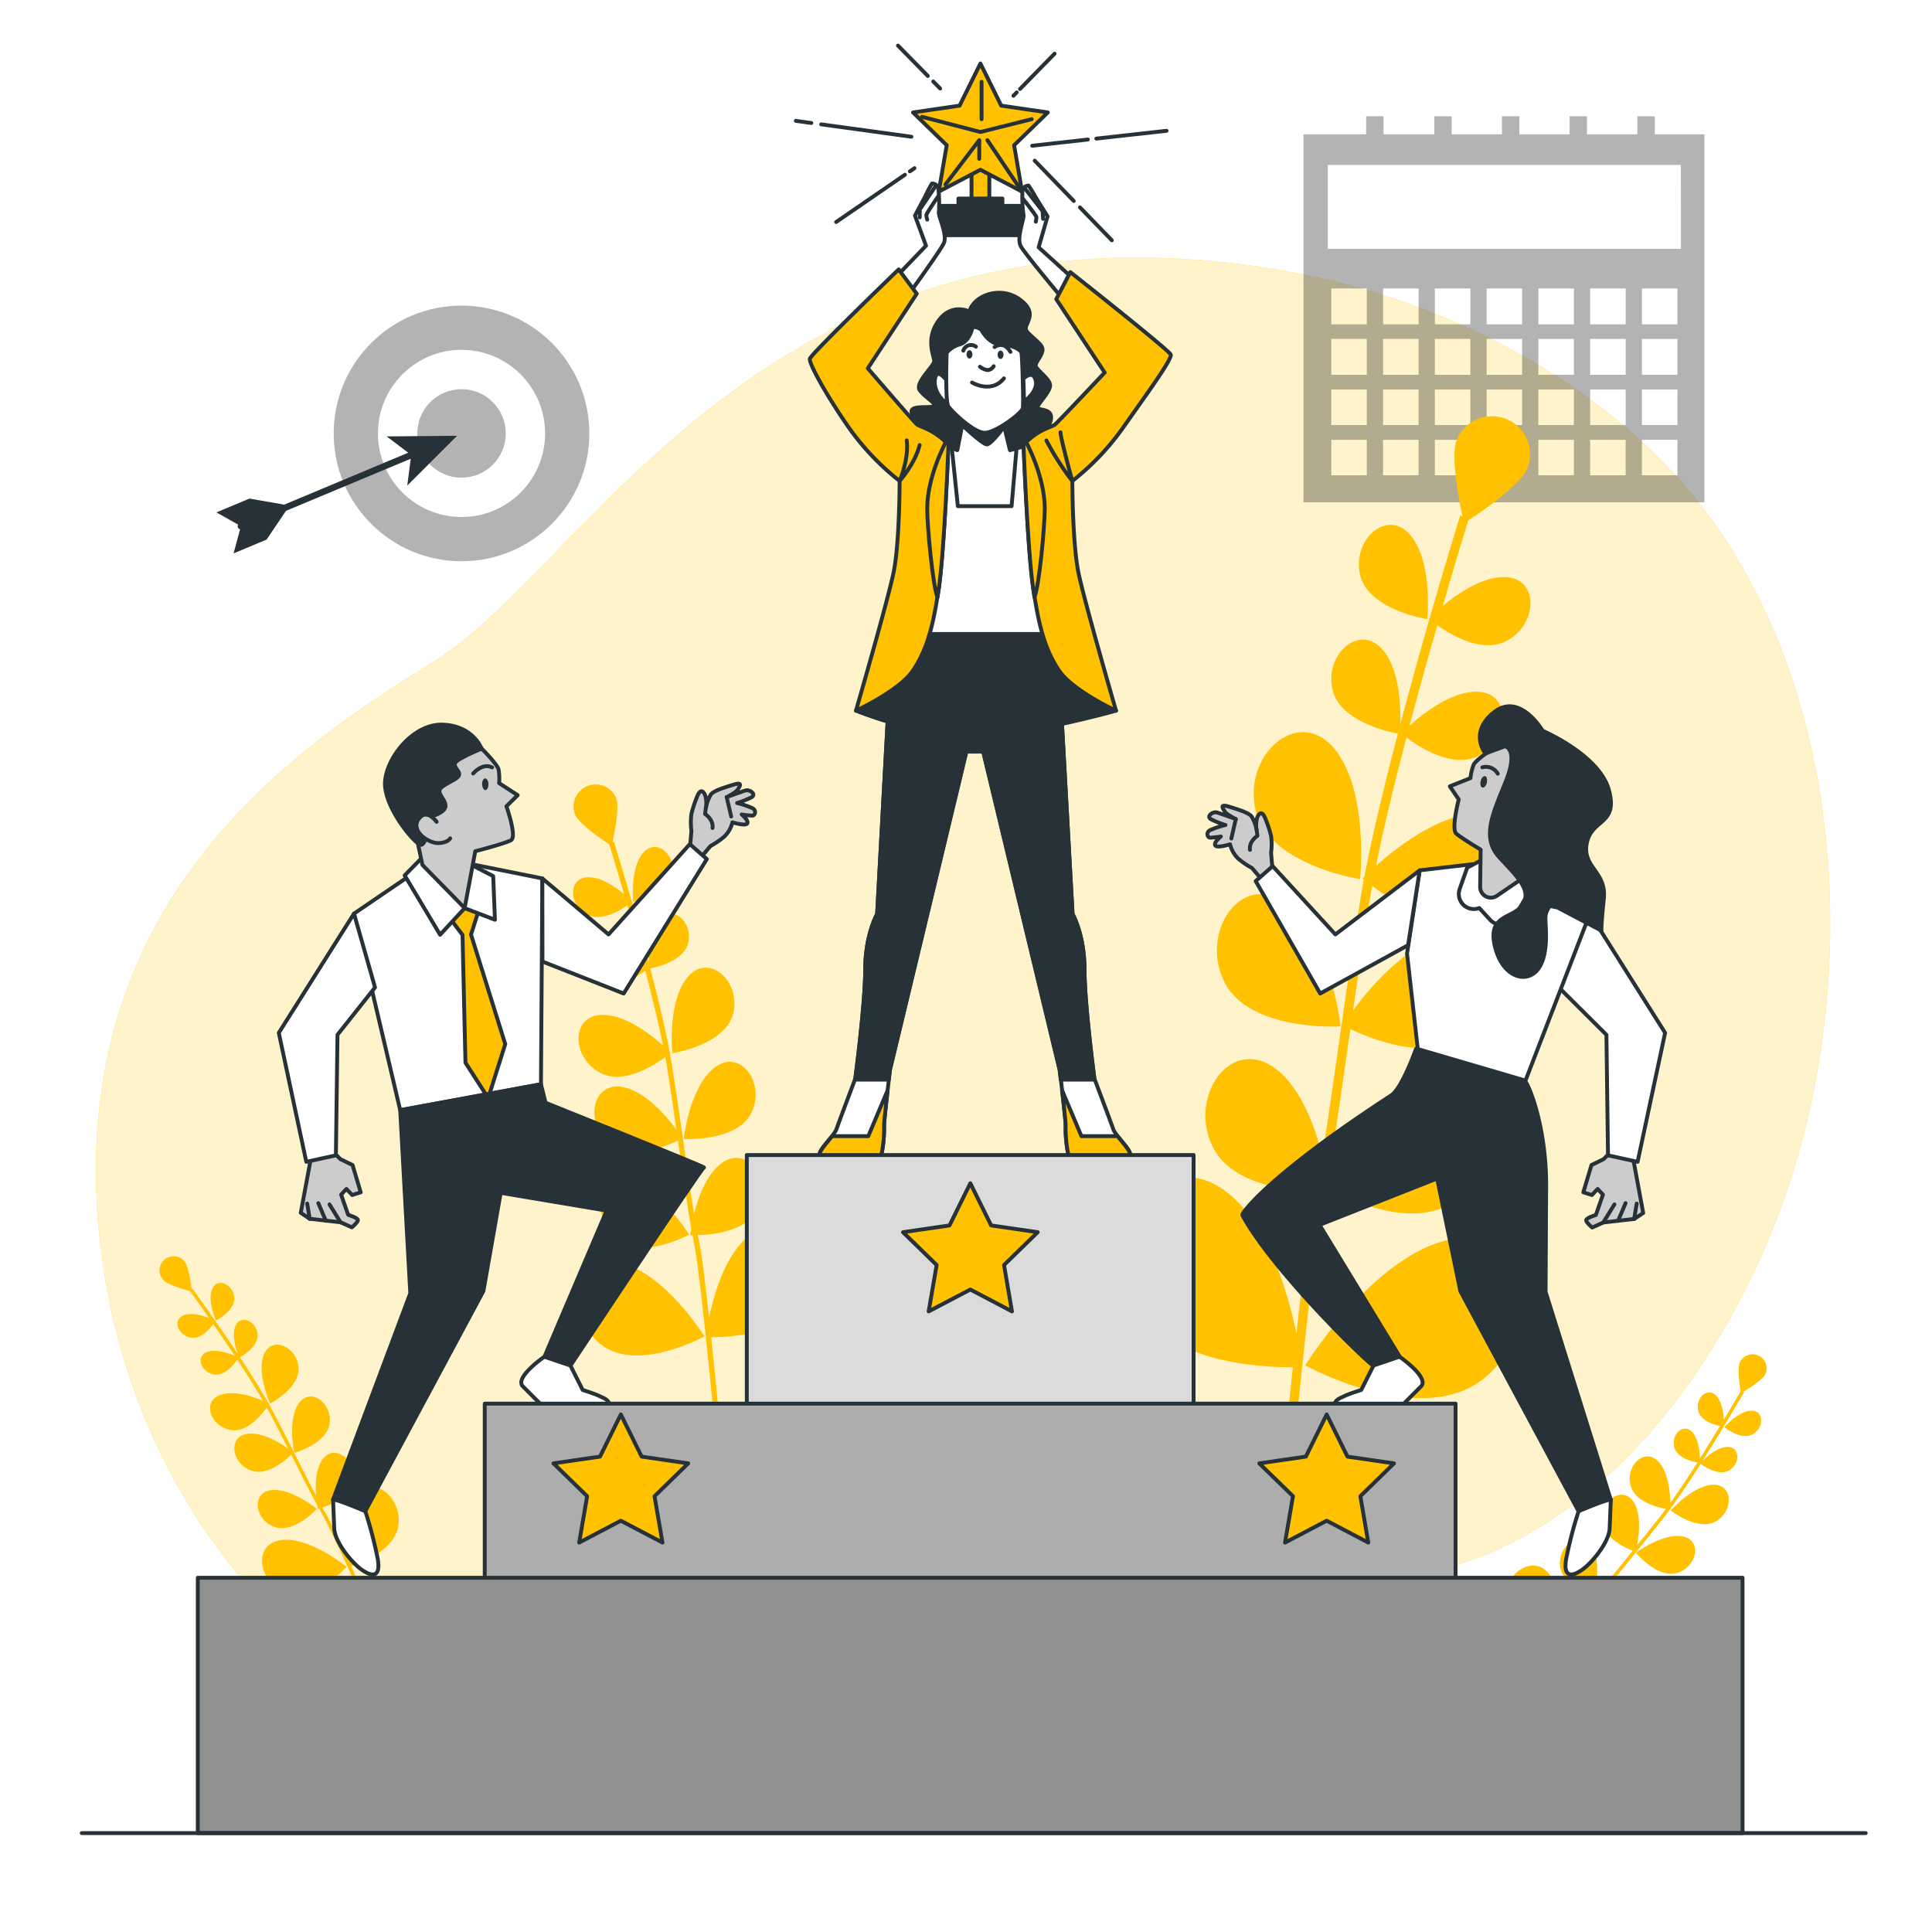 <svg class="animated" id="freepik_stories-achievement" xmlns="http://www.w3.org/2000/svg" viewBox="0 0 500 500" version="1.1" xmlns:xlink="http://www.w3.org/1999/xlink" xmlns:svgjs="http://svgjs.com/svgjs"><style>svg#freepik_stories-achievement:not(.animated) .animable {opacity: 0;}svg#freepik_stories-achievement.animated #freepik--Plants--inject-72 {animation: 6s Infinite  linear shake;animation-delay: 0s;}svg#freepik_stories-achievement.animated #freepik--character-2--inject-72 {animation: 6s Infinite  linear wind;animation-delay: 0s;}            @keyframes shake {                10%, 90% {                    transform: translate3d(-1px, 0, 0);                  }                  20%, 80% {                    transform: translate3d(2px, 0, 0);                  }                  30%, 50%, 70% {                    transform: translate3d(-4px, 0, 0);                  }                  40%, 60% {                    transform: translate3d(4px, 0, 0);                  }            }                    @keyframes wind {                0% {                    transform: rotate( 0deg );                }                25% {                    transform: rotate( 1deg );                }                75% {                    transform: rotate( -1deg );                }            }        </style><g id="freepik--background-simple--inject-72" class="animable" style="transform-origin: 249.235px 267.903px;"><path d="M460.49,313.69c-14.22,38.09-43.27,79.31-84.16,91.52-61.78,18.44-69.16,68.24-179.81,63.62a223.56,223.56,0,0,1-47.85-7,184.85,184.85,0,0,1-22.5-7.49C61.53,428.15,27.81,370.52,25,310.23c-3.69-79.3,51.64-117.1,87.6-139.23S191.91,63.11,300.72,66.79A216.38,216.38,0,0,1,349.91,74c36.61,9.91,73.83,31.82,95.46,63.87,1.62,2.4,3.17,4.87,4.65,7.38C479,194.33,479.88,261.77,460.49,313.69Z" style="fill: rgb(255, 193, 0); transform-origin: 249.235px 267.903px;" id="el7loi0nj6qgd" class="animable"></path><g id="elltlz97eytp"><path d="M460.49,313.69c-14.22,38.09-43.27,79.31-84.16,91.52-61.78,18.44-69.16,68.24-179.81,63.62a223.56,223.56,0,0,1-47.85-7,184.85,184.85,0,0,1-22.5-7.49C61.53,428.15,27.81,370.52,25,310.23c-3.69-79.3,51.64-117.1,87.6-139.23S191.91,63.11,300.72,66.79A216.38,216.38,0,0,1,349.91,74c36.61,9.91,73.83,31.82,95.46,63.87,1.62,2.4,3.17,4.87,4.65,7.38C479,194.33,479.88,261.77,460.49,313.69Z" style="fill: rgb(255, 255, 255); opacity: 0.8; transform-origin: 249.235px 267.903px;" class="animable"></path></g></g><g id="freepik--Target--inject-72" class="animable" style="transform-origin: 111.116px 112.17px;"><g id="elcew9tzjylzo"><g style="opacity: 0.3; transform-origin: 119.44px 112.17px;" class="animable"><g id="eldtuv23bvn4v"><circle cx="119.44" cy="112.17" r="33.08" class="animable" style="transform-origin: 119.44px 112.17px; transform: rotate(-45deg);"></circle></g><g id="ellclof8parfr"><circle cx="119.44" cy="112.17" r="21.63" style="fill: rgb(255, 255, 255); transform-origin: 119.44px 112.17px; transform: rotate(-47.74deg);" class="animable"></circle></g><circle cx="119.44" cy="112.17" r="11.45" id="elpkfroi4ui9g" class="animable" style="transform-origin: 119.44px 112.17px;"></circle></g></g><path d="M106.3,118.72l-.9,6.94,12.9-12.88-18.23.16,5.58,4.22L73.55,130.6l-9-1.57-8.54,3.58,5.62,3.16a.82.82,0,0,0,.51,1.21l-1.69,6.24L69,139.64l5-7.43Z" style="fill: rgb(38, 50, 56); transform-origin: 87.155px 128px;" id="el2zrh5w9v7pn" class="animable"></path></g><g id="freepik--Calendar--inject-72" class="animable" style="transform-origin: 389.22px 80.045px;"><g id="elp3ss4g2sf0m"><path d="M428.26,34.76V30.09h-4.5v4.67H410.71V30.09h-4.5v4.67h-13V30.09h-4.51v4.67h-13V30.09h-4.5v4.67H358.05V30.09h-4.5v4.67H337.34V130H441.1V34.76ZM353.73,123h-9.19v-9.18h9.19Zm0-13h-9.19v-9.19h9.19Zm0-13h-9.19V87.7h9.19Zm0-13.06h-9.19V74.65h9.19ZM367.13,123h-9.19v-9.18h9.19Zm0-13h-9.19v-9.19h9.19Zm0-13h-9.19V87.7h9.19Zm0-13.06h-9.19V74.65h9.19ZM380.53,123h-9.19v-9.18h9.19Zm0-13h-9.19v-9.19h9.19Zm0-13h-9.19V87.7h9.19Zm0-13.06h-9.19V74.65h9.19ZM393.92,123h-9.18v-9.18h9.18Zm0-13h-9.18v-9.19h9.18Zm0-13h-9.18V87.7h9.18Zm0-13.06h-9.18V74.65h9.18ZM407.32,123h-9.19v-9.18h9.19Zm0-13h-9.19v-9.19h9.19Zm0-13h-9.19V87.7h9.19Zm0-13.06h-9.19V74.65h9.19ZM420.72,123h-9.19v-9.18h9.19Zm0-13h-9.19v-9.19h9.19Zm0-13h-9.19V87.7h9.19Zm0-13.06h-9.19V74.65h9.19ZM434.12,123h-9.19v-9.18h9.19Zm0-13h-9.19v-9.19h9.19Zm0-13h-9.19V87.7h9.19Zm0-13.06h-9.19V74.65h9.19Zm.9-19.54H343.64V42.69H435Z" style="opacity: 0.3; transform-origin: 389.22px 80.045px;" class="animable"></path></g></g><g id="freepik--Plants--inject-72" class="animable" style="transform-origin: 249.239px 273.395px;"><path d="M369.39,160.23s1.51-15.1-4.53-21.9-15.1,1.51-12.84,10.57S369.39,160.23,369.39,160.23Z" style="fill: rgb(255, 193, 0); transform-origin: 360.612px 148.034px;" id="elnywy5pcs29j" class="animable"></path><path d="M352,227.5S354.39,204,345,193.38s-23.53,2.36-20,16.48S352,227.5,352,227.5Z" style="fill: rgb(255, 193, 0); transform-origin: 338.359px 208.493px;" id="elc8j6790vmtq" class="animable"></path><path d="M346.94,265.64s-2.58-23.51-14-31.91-22.53,7.19-16.14,20.27S346.94,265.64,346.94,265.64Z" style="fill: rgb(255, 193, 0); transform-origin: 330.934px 248.521px;" id="elwv970iimapb" class="animable"></path><path d="M370.9,285.32C357,288,344.54,308.11,344.54,308.11s20.82,11.51,32.21,2.46S384.81,282.65,370.9,285.32Z" style="fill: rgb(255, 193, 0); transform-origin: 364.081px 299.552px;" id="elo8yjuetexon" class="animable"></path><path d="M375.5,320.75c-19.9,3.83-37.71,32.6-37.71,32.6s29.79,16.47,46.09,3.51S395.4,316.92,375.5,320.75Z" style="fill: rgb(255, 193, 0); transform-origin: 365.75px 341.107px;" id="eljyt4gk106er" class="animable"></path><path d="M343,308.43c.63,0,1,0,1,0s-.13-1.12-.44-3c1.59-8.91,3.2-20.12,5.11-33.52l.8-5.58c5.42,2.57,21,8.87,30.27,1.48,11.39-9.06,8.06-27.92-5.85-25.24-10.06,1.93-19.36,13-23.73,18.95,1.23-8.5,2.57-17.64,4.08-27.21.26-1.62.55-3.3.87-5.05,5.35,4,18.44,12.22,28.56,7.18,13-6.49,13.68-25.64-.48-25.91-10.2-.19-21.54,8.61-27.08,13.55,2-10.08,4.87-21.72,7.88-33.22,3.25,2.44,11.91,8.11,18.57,4.79,8.36-4.17,8.78-16.45-.31-16.62-6.61-.13-13.94,5.62-17.46,8.78,2.42-9.16,4.92-18.11,7.19-26,3.74,2.65,11.58,7.22,17.71,4.16,8.35-4.17,8.78-16.45-.31-16.62-5.78-.11-12.11,4.26-16,7.48,3.32-11.47,5.92-19.93,6.59-22.12,3.38-2.24,13.58-9.24,15.28-13.43A9.85,9.85,0,1,0,377,113.86c-1.63,4,.55,15.35,1.49,19.76l-.6-.19c-.09.27-3.48,11.23-7.85,26.42l-.27.27.15.13c-2.35,8.2-5,17.61-7.53,27.22.14-4.56-.13-14.34-4.67-19.44-6-6.8-15.1,1.51-12.83,10.57,2,8.1,14.3,10.76,16.88,11.24-3.39,12.93-6.57,26.07-8.66,37l-.47.48.33.28c-.42,2.2-.79,4.32-1.1,6.32-2.15,13.62-4,26.38-5.58,37.64-1.51,10.55-2.82,19.74-4.09,27.51-1.88-7.53-5.53-17.67-12.23-22.6-11.41-8.41-22.53,7.19-16.14,20.27,4.89,10,19.93,11.51,26.73,11.66-.26,1.34-.51,2.62-.77,3.84-1,4.85-2.66,18.21-4.27,32.87-2.24-10.8-7.5-28.87-18.57-37-16.32-12-32.23,10.29-23.09,29,7.67,15.71,32.85,16.78,40.73,16.72-2.16,20.47-4.08,40.78-4.23,42.34l2.36.22c.07-.71,6.75-71.29,9.39-83.62C342.41,311.39,342.7,310,343,308.43Z" style="fill: rgb(255, 193, 0); transform-origin: 343.63px 252.055px;" id="elmxxw0597jba" class="animable"></path><path d="M163.86,233.39s-.88-8.79,2.64-12.74,8.79.88,7.47,6.15S163.86,233.39,163.86,233.39Z" style="fill: rgb(255, 193, 0); transform-origin: 168.97px 226.296px;" id="elmnigkjf13s" class="animable"></path><path d="M174,272.56s-1.37-13.7,4.11-19.86,13.7,1.37,11.64,9.59S174,272.56,174,272.56Z" style="fill: rgb(255, 193, 0); transform-origin: 181.961px 261.501px;" id="elua17hzmmqt" class="animable"></path><path d="M176.93,294.76s1.5-13.68,8.14-18.58,13.12,4.19,9.4,11.8S176.93,294.76,176.93,294.76Z" style="fill: rgb(255, 193, 0); transform-origin: 186.244px 284.791px;" id="eloouef3hwx" class="animable"></path><path d="M163,306.22c8.1,1.56,15.35,13.27,15.35,13.27s-12.13,6.7-18.76,1.43S154.88,304.66,163,306.22Z" style="fill: rgb(255, 193, 0); transform-origin: 166.967px 314.506px;" id="elkxw8dhnvgaq" class="animable"></path><path d="M160.3,326.85c11.59,2.23,22,19,22,19s-17.35,9.59-26.84,2.05S148.71,324.62,160.3,326.85Z" style="fill: rgb(255, 193, 0); transform-origin: 166.011px 338.714px;" id="el5ytvmwskson" class="animable"></path><path d="M179.23,319.67c-.37,0-.58,0-.58,0s.08-.65.26-1.72c-.93-5.19-1.86-11.72-3-19.52-.15-1.05-.3-2.14-.46-3.25-3.16,1.5-12.22,5.17-17.63.86-6.63-5.27-4.69-16.25,3.41-14.69,5.86,1.13,11.27,7.56,13.82,11-.72-5-1.5-10.28-2.38-15.85q-.23-1.41-.51-2.94c-3.11,2.3-10.73,7.12-16.62,4.18-7.59-3.78-8-14.92.28-15.08,5.94-.11,12.53,5,15.76,7.89-1.18-5.87-2.83-12.65-4.58-19.35-1.9,1.43-6.94,4.73-10.82,2.8-4.86-2.43-5.11-9.58.18-9.68,3.85-.08,8.12,3.27,10.17,5.11-1.41-5.33-2.87-10.54-4.19-15.14-2.18,1.54-6.74,4.2-10.31,2.42-4.86-2.43-5.11-9.58.18-9.68,3.36-.06,7.05,2.49,9.3,4.36-1.94-6.68-3.45-11.6-3.84-12.88-2-1.3-7.91-5.38-8.9-7.82a5.74,5.74,0,0,1,10.63-4.31c1,2.34-.32,8.94-.87,11.5l.36-.11c0,.16,2,6.54,4.56,15.38l.16.16-.09.08c1.37,4.77,2.91,10.25,4.39,15.84-.09-2.65.08-8.35,2.72-11.32,3.51-4,8.79.88,7.47,6.16-1.18,4.71-8.33,6.26-9.83,6.54,2,7.53,3.82,15.18,5,21.56a3.37,3.37,0,0,1,.27.28l-.19.16c.24,1.28.46,2.51.64,3.67,1.26,7.94,2.32,15.36,3.25,21.92.88,6.14,1.64,11.49,2.38,16,1.09-4.39,3.22-10.29,7.12-13.16,6.64-4.9,13.12,4.18,9.4,11.8-2.85,5.82-11.61,6.7-15.56,6.79.15.78.3,1.53.45,2.23.6,2.83,1.54,10.6,2.48,19.14,1.3-6.28,4.37-16.81,10.81-21.56,9.5-7,18.76,6,13.44,16.89-4.46,9.14-19.12,9.76-23.71,9.73,1.26,11.92,2.38,23.74,2.47,24.65l-1.38.13c0-.42-3.93-41.51-5.46-48.69Q179.49,321,179.23,319.67Z" style="fill: rgb(255, 193, 0); transform-origin: 178.816px 286.926px;" id="elj0bx5g2vbl" class="animable"></path><path d="M55.9,341.77s-2.31-5.09-1-8.18,5.45-1.25,5.73,2.18S55.9,341.77,55.9,341.77Z" style="fill: rgb(255, 193, 0); transform-origin: 57.57px 336.892px;" id="elg3zpkcys8nj" class="animable"></path><path d="M69.89,363.23s-3.59-7.94-1.56-12.75,8.5-2,8.93,3.39S69.89,363.23,69.89,363.23Z" style="fill: rgb(255, 193, 0); transform-origin: 72.493px 355.621px;" id="elxovmip3d27o" class="animable"></path><path d="M76.17,376s-1.87-8.52,1.13-12.8,8.72-.14,8,5.18S76.17,376,76.17,376Z" style="fill: rgb(255, 193, 0); transform-origin: 80.478px 368.712px;" id="elxok9brm1gt" class="animable"></path><path d="M70.13,385.65C75.3,385,82,390.5,82,390.5s-5.91,6.48-11,4.66S65,386.36,70.13,385.65Z" style="fill: rgb(255, 193, 0); transform-origin: 74.352px 390.54px;" id="elcemu4kl7gve" class="animable"></path><path d="M72.7,398.57c7.4-1,17,6.94,17,6.94s-8.46,9.27-15.68,6.67S65.29,399.58,72.7,398.57Z" style="fill: rgb(255, 193, 0); transform-origin: 78.761px 405.561px;" id="els0x21wb7ie" class="animable"></path><path d="M82.6,390.43l-.35.11s-.09-.41-.2-1.09c-1.6-2.92-3.49-6.65-5.73-11.11-.31-.6-.62-1.22-.94-1.85-1.59,1.54-6.29,5.57-10.4,4.09-5.05-1.83-6.11-8.81-.94-9.51,3.75-.51,8.3,2.25,10.53,3.82-1.43-2.83-3-5.86-4.64-9-.28-.53-.58-1.08-.9-1.66-1.4,2-5,6.45-9.13,5.88-5.31-.73-7.8-7.34-2.88-9.11,3.54-1.27,8.54.47,11.06,1.54-1.9-3.28-4.27-7-6.68-10.68-.84,1.24-3.2,4.24-5.92,3.87-3.41-.47-5-4.71-1.85-5.84,2.29-.83,5.53.32,7.13,1-1.92-2.91-3.85-5.74-5.58-8.23-1,1.36-3.19,3.88-5.69,3.54-3.41-.47-5-4.71-1.85-5.84,2-.72,4.73.06,6.45.73-2.51-3.62-4.41-6.27-4.91-6.95-1.44-.39-5.83-1.63-6.92-2.89a3.64,3.64,0,1,1,5.51-4.75c1,1.22,1.62,5.43,1.81,7.08l.18-.13c.07.08,2.54,3.51,5.86,8.3l.13.06a.28.28,0,0,1,0,.07c1.79,2.58,3.82,5.56,5.84,8.62-.59-1.58-1.64-5-.66-7.35,1.31-3.08,5.45-1.25,5.73,2.18.25,3.07-3.73,5.45-4.57,5.92,2.71,4.12,5.37,8.34,7.39,11.91l.22.12-.08.13c.4.72.78,1.42,1.13,2.08,2.36,4.5,4.5,8.75,6.39,12.49,1.77,3.51,3.31,6.56,4.67,9.13-.23-2.85-.15-6.83,1.61-9.34,3-4.28,8.72-.14,8,5.18-.53,4.07-5.61,6.37-8,7.23.25.43.49.85.73,1.24.93,1.58,3.07,6.05,5.36,11-.49-4-.78-11,2.12-15.13,4.29-6.12,12.48-.21,11.49,7.41-.83,6.39-9.5,9.73-12.26,10.64,3.17,6.9,6.24,13.77,6.48,14.29l-.8.36c-.11-.24-10.77-24.11-13.15-28.11Q83,391.18,82.6,390.43Z" style="fill: rgb(255, 193, 0); transform-origin: 72.244px 372.56px;" id="eluh2qoloui4" class="animable"></path><path d="M446.23,369.34s3.7-4.19,7-4.26,3.38,4.46.36,6.12S446.23,369.34,446.23,369.34Z" style="fill: rgb(255, 193, 0); transform-origin: 451.006px 368.362px;" id="elug0oz9m8r3d" class="animable"></path><path d="M432.39,390.9s5.77-6.53,11-6.65,5.27,7,.56,9.54S432.39,390.9,432.39,390.9Z" style="fill: rgb(255, 193, 0); transform-origin: 439.895px 389.358px;" id="el5idisvyqx0v" class="animable"></path><path d="M423.36,401.84s7-5.19,12.13-4.22,3.71,7.9-1.43,9.45S423.36,401.84,423.36,401.84Z" style="fill: rgb(255, 193, 0); transform-origin: 431.03px 402.4px;" id="eldx7cqvnna4a" class="animable"></path><path d="M412,400.3c2.76,4.43.45,12.84.45,12.84s-8.34-2.74-8.74-8.09S409.26,395.87,412,400.3Z" style="fill: rgb(255, 193, 0); transform-origin: 408.523px 405.75px;" id="el9oaei5xa8ut" class="animable"></path><path d="M401.3,407.94c3.95,6.34.64,18.37.64,18.37s-11.92-3.93-12.51-11.58S397.34,401.6,401.3,407.94Z" style="fill: rgb(255, 193, 0); transform-origin: 396.32px 415.737px;" id="elt3jj7djcfp" class="animable"></path><path d="M412.78,413.64l-.24-.28.91-.62c2-2.67,4.64-5.91,7.78-9.79l1.31-1.61c-2.06-.82-7.66-3.45-8-7.82-.41-5.35,5.53-9.17,8.29-4.74,2,3.2,1.34,8.49.83,11.17,2-2.47,4.12-5.12,6.33-7.93.37-.48.76-1,1.15-1.5-2.41-.46-7.93-1.92-9.1-5.92-1.51-5.15,3.5-10.13,7.12-6.37,2.61,2.71,3.07,8,3.13,10.72,2.21-3.08,4.65-6.76,7-10.46-1.47-.27-5.18-1.19-5.95-3.82-1-3.3,2.25-6.5,4.57-4.09,1.69,1.76,2,5.19,2,6.93,1.86-2.95,3.66-5.88,5.23-8.47-1.66-.35-4.86-1.32-5.57-3.74-1-3.31,2.25-6.5,4.57-4.09,1.48,1.54,1.88,4.35,2,6.19,2.27-3.77,3.9-6.59,4.33-7.32-.24-1.48-.91-6-.2-7.5a3.63,3.63,0,1,1,6.58,3.08c-.68,1.45-4.29,3.7-5.72,4.55l.21.11c-.06.09-2.17,3.76-5.18,8.75v.14h-.08c-1.62,2.7-3.51,5.77-5.47,8.86,1.2-1.18,3.91-3.56,6.43-3.61,3.35-.07,3.38,4.46.36,6.12-2.7,1.48-6.5-1.17-7.27-1.75-2.65,4.16-5.4,8.32-7.84,11.63,0,.16,0,.25,0,.25l-.16,0c-.49.66-1,1.29-1.43,1.88-3.14,4-6.14,7.69-8.78,10.94-2.47,3.06-4.63,5.72-6.41,8,2.51-1.38,6.16-2.94,9.18-2.36,5.13,1,3.7,7.89-1.44,9.44-3.93,1.19-8.11-2.5-9.85-4.3l-.85,1.17c-1.05,1.5-4.25,5.29-7.81,9.4,3.48-2.1,9.68-5.21,14.66-4.27,7.34,1.4,5.3,11.3-2.05,13.52-6.17,1.86-12.77-4.68-14.73-6.82-5,5.72-10,11.33-10.38,11.76l-.66-.59c.18-.19,17.59-19.69,20.26-23.5C412.12,414.54,412.44,414.1,412.78,413.64Z" style="fill: rgb(255, 193, 0); transform-origin: 424.386px 394.779px;" id="elqnud9vafs3" class="animable"></path></g><g id="freepik--character-3--inject-72" class="animable" style="transform-origin: 371.701px 295.128px;"><path d="M417.51,297.49,415,300l-3.12,1.51-2.12,7.06,2.22.7,1.49-1.57,1.37,1.48L413,314.45s-2.48.72-2.5,1.33,1.56,1.9,1.56,1.9l2.9-1.31,8-.91,2.3-1.54-2.5-13.52Z" style="fill: rgb(204, 204, 204); stroke: rgb(38, 50, 56); stroke-linecap: round; stroke-linejoin: round; transform-origin: 417.51px 307.585px;" id="elv45jaoibh0b" class="animable"></path><line x1="414.92" y1="316.37" x2="417.81" y2="311.7" style="fill: none; stroke: rgb(38, 50, 56); stroke-linecap: round; stroke-linejoin: round; transform-origin: 416.365px 314.035px;" id="el7ubcc3hgw65" class="animable"></line><line x1="418.75" y1="315.95" x2="420.7" y2="311.37" style="fill: none; stroke: rgb(38, 50, 56); stroke-linecap: round; stroke-linejoin: round; transform-origin: 419.725px 313.66px;" id="el5p6nocd9edv" class="animable"></line><line x1="422.92" y1="315.46" x2="423.58" y2="311.49" style="fill: none; stroke: rgb(38, 50, 56); stroke-linecap: round; stroke-linejoin: round; transform-origin: 423.25px 313.475px;" id="el9vcqp89e2" class="animable"></line><polygon points="411.47 236.45 430.93 267.3 423.81 300.68 416.15 299 415.74 267.8 403.49 255.61 411.47 236.45" style="fill: rgb(255, 255, 255); stroke: rgb(38, 50, 56); stroke-linecap: round; stroke-linejoin: round; transform-origin: 417.21px 268.565px;" id="elbu0jyq2w5lj" class="animable"></polygon><polygon points="396.43 226.2 411.47 236.45 394.79 279.66 366.92 271.49 364.14 246.8 367.41 225.24 381.08 223.65 396.43 226.2" style="fill: rgb(255, 255, 255); stroke: rgb(38, 50, 56); stroke-linecap: round; stroke-linejoin: round; transform-origin: 387.805px 251.655px;" id="elk1r3j18o6xe" class="animable"></polygon><path d="M382.83,235l2.81,3.05a3.9,3.9,0,0,0,6.21-.65l6.49-10.88-4.5-4.6-9.95.43-4.19,2.21-1.94,5.52a3.89,3.89,0,0,0,5.07,4.92Z" style="fill: rgb(255, 255, 255); stroke: rgb(38, 50, 56); stroke-linecap: round; stroke-linejoin: round; transform-origin: 387.94px 230.61px;" id="eldzh8p06cw7o" class="animable"></path><path d="M386.69,193.5s-4.72,3.12-5.31,4.39a14.21,14.21,0,0,0-.83,3.49l-5.33,2.12,2.3,3.39s-2,7.67-.63,8.86,6.3,4.12,6.3,4.12l-.13,9.63a2.78,2.78,0,0,0,4.35,2.33l8.47-5.78,2.55-5.91s8.5-7,8.4-11.31-2.18-11-8.43-14.5S387,192.42,387,192.42Z" style="fill: rgb(204, 204, 204); stroke: rgb(38, 50, 56); stroke-linecap: round; stroke-linejoin: round; transform-origin: 391.025px 212.188px;" id="elxxy8zel4ujc" class="animable"></path><path d="M389.53,193.13s3.5.7.2,9-6.53,14.57-1.63,19.84,8.28,8.49,5.94,12.17-9.16,2.39-7.18,10.72,8.59,10,11.45,5.58,1.38-12,1.7-13.55a5,5,0,0,1,1.14-2.41l1.91.38,11.4,6s-.14-1.13.61-8.25-5.66-8.07-4.4-14.43,8.2-4.65,5.71-13.74-17.13-15.31-17.13-15.31-5.92-10.1-12.59-4.81S384.43,195,384.43,195Z" style="fill: rgb(38, 50, 56); stroke: rgb(38, 50, 56); stroke-linecap: round; stroke-linejoin: round; transform-origin: 399.949px 217.803px;" id="el3r3ue9exd31" class="animable"></path><path d="M383.19,202.15c-.19.82,0,1.57.45,1.67s1-.46,1.16-1.28,0-1.56-.45-1.67S383.39,201.34,383.19,202.15Z" style="fill: rgb(38, 50, 56); transform-origin: 383.989px 202.344px;" id="el91cxx62d7yl" class="animable"></path><path d="M387.62,200.24a3.51,3.51,0,0,0-4-1.65" style="fill: none; stroke: rgb(38, 50, 56); stroke-linecap: round; stroke-linejoin: round; transform-origin: 385.62px 199.35px;" id="elr8jqezn87pk" class="animable"></path><path d="M329.33,225.12l-.38-4.41a16.55,16.55,0,0,0,0-4.39,32.24,32.24,0,0,0-1.47-4.45c-.5-1.26-1.16-2-1.89-.76s-.42,3.55-.42,3.55a10.08,10.08,0,0,0-1.24-3.34c-.78-1-3.36-1.79-5.93-2.58s-1.4.64-1,1.34,2.81,1.89,2.81,1.89-3.79-1.38-4.87-1.7-2.79,1-1.58,1.72a21.7,21.7,0,0,0,3.78,1.52,22.84,22.84,0,0,0-4,1.35c-1.13.65-.63,1.9.06,1.93a26.35,26.35,0,0,0,2.75-.3s-1.84,1.43-1.46,2.27,3.85-.26,3.85-.26a7.66,7.66,0,0,0,2.05,3.65,19.42,19.42,0,0,0,3.61,2.48l3.15,3.7Z" style="fill: rgb(204, 204, 204); stroke: rgb(38, 50, 56); stroke-linecap: round; stroke-linejoin: round; transform-origin: 320.901px 218.419px;" id="elbcoyd130zka" class="animable"></path><line x1="319.83" y1="211.97" x2="318.67" y2="217.01" style="fill: rgb(204, 204, 204); stroke: rgb(38, 50, 56); stroke-linecap: round; stroke-linejoin: round; transform-origin: 319.25px 214.49px;" id="elo5amip0dhxb" class="animable"></line><path d="M325.21,214.66l.21,1.65s-2.25,1.42-1.93,3.63" style="fill: rgb(204, 204, 204); stroke: rgb(38, 50, 56); stroke-linecap: round; stroke-linejoin: round; transform-origin: 324.439px 217.3px;" id="elxy09g8dkeob" class="animable"></path><polygon points="367.41 225.24 345.59 241.83 329.37 224.16 324.97 228.02 341.67 257.12 364.41 244.61 367.41 225.24" style="fill: rgb(255, 255, 255); stroke: rgb(38, 50, 56); stroke-linecap: round; stroke-linejoin: round; transform-origin: 346.19px 240.64px;" id="eloyq59zr8k8" class="animable"></polygon><path d="M400,334.33l.13-25.63c.39-16.7-4.53-28-5.36-28.78a.84.84,0,0,0-.46-.26l-27.87-8.17s-3.57,10.15-6.42,12c-31.5,20.5-38.78,30.48-38.5,31,8.24,15.17,34.86,40.67,34,38.9l6.74-2.28L341.5,317l30.43-12,6,29.13,30.6,57,8.34-3Z" style="fill: rgb(38, 50, 56); stroke: rgb(38, 50, 56); stroke-linecap: round; stroke-linejoin: round; transform-origin: 369.191px 331.31px;" id="elhbyk3u4u3rb" class="animable"></path><path d="M355.46,353.4l-3.18,6.32s-3.18,1-4.37,1.59-1.79.71-2.41,1.66a5.25,5.25,0,0,0-.68,2.33l15.82.63,7.13-7.15c2.24-2.26-5.57-7.66-5.57-7.66Z" style="fill: rgb(255, 255, 255); stroke: rgb(38, 50, 56); stroke-linecap: round; stroke-linejoin: round; transform-origin: 356.497px 358.525px;" id="el5vyutfc33py" class="animable"></path><path d="M416.88,388.12s-.16,3.91-.3,7.42-4.46,8.82-7.08,10.68-5,2.15-4.19-2.71a106.92,106.92,0,0,1,3.23-12.4S416.1,387.89,416.88,388.12Z" style="fill: rgb(255, 255, 255); stroke: rgb(38, 50, 56); stroke-linecap: round; stroke-linejoin: round; transform-origin: 411.015px 397.789px;" id="el9v5tkdpn0m" class="animable"></path></g><g id="freepik--character-2--inject-72" class="animable" style="transform-origin: 254.484px 156.26px;"><line x1="234.19" y1="45.23" x2="216.39" y2="57.46" style="fill: none; stroke: rgb(38, 50, 56); stroke-linecap: round; stroke-linejoin: round; transform-origin: 225.29px 51.345px;" id="el9tr1x68eyhi" class="animable"></line><line x1="236.67" y1="43.52" x2="235.48" y2="44.34" style="fill: none; stroke: rgb(38, 50, 56); stroke-linecap: round; stroke-linejoin: round; transform-origin: 236.075px 43.93px;" id="elyzbhz8vzgh9" class="animable"></line><line x1="209.97" y1="31.83" x2="205.96" y2="31.28" style="fill: none; stroke: rgb(38, 50, 56); stroke-linecap: round; stroke-linejoin: round; transform-origin: 207.965px 31.555px;" id="elicb5ud35t0g" class="animable"></line><line x1="235.87" y1="35.39" x2="212.52" y2="32.18" style="fill: none; stroke: rgb(38, 50, 56); stroke-linecap: round; stroke-linejoin: round; transform-origin: 224.195px 33.785px;" id="elkaz69ua5e19" class="animable"></line><line x1="240.12" y1="19.66" x2="232.4" y2="11.8" style="fill: none; stroke: rgb(38, 50, 56); stroke-linecap: round; stroke-linejoin: round; transform-origin: 236.26px 15.73px;" id="elv17d7loqtkm" class="animable"></line><line x1="243.31" y1="22.91" x2="241.52" y2="21.08" style="fill: none; stroke: rgb(38, 50, 56); stroke-linecap: round; stroke-linejoin: round; transform-origin: 242.415px 21.995px;" id="elfjxqi3n84eg" class="animable"></line><line x1="263.98" y1="23.03" x2="272.93" y2="13.89" style="fill: none; stroke: rgb(38, 50, 56); stroke-linecap: round; stroke-linejoin: round; transform-origin: 268.455px 18.46px;" id="elybo6o63beb" class="animable"></line><line x1="262.27" y1="24.78" x2="263.13" y2="23.91" style="fill: none; stroke: rgb(38, 50, 56); stroke-linecap: round; stroke-linejoin: round; transform-origin: 262.7px 24.345px;" id="elb2h4mnf8cd" class="animable"></line><line x1="283.73" y1="35.87" x2="301.9" y2="33.85" style="fill: none; stroke: rgb(38, 50, 56); stroke-linecap: round; stroke-linejoin: round; transform-origin: 292.815px 34.86px;" id="el7mnqzkethbh" class="animable"></line><line x1="267.13" y1="37.72" x2="281.54" y2="36.11" style="fill: none; stroke: rgb(38, 50, 56); stroke-linecap: round; stroke-linejoin: round; transform-origin: 274.335px 36.915px;" id="el6yiqumibm6b" class="animable"></line><line x1="279.49" y1="53.67" x2="287.74" y2="62.19" style="fill: none; stroke: rgb(38, 50, 56); stroke-linecap: round; stroke-linejoin: round; transform-origin: 283.615px 57.93px;" id="elffjucj7yeoq" class="animable"></line><line x1="267.78" y1="41.58" x2="277.89" y2="52.02" style="fill: none; stroke: rgb(38, 50, 56); stroke-linecap: round; stroke-linejoin: round; transform-origin: 272.835px 46.8px;" id="elcpvrays99o4" class="animable"></line><rect x="251.43" y="41.09" width="4.61" height="13.28" style="fill: rgb(255, 193, 0); stroke: rgb(38, 50, 56); stroke-linecap: round; stroke-linejoin: round; transform-origin: 253.735px 47.73px;" id="elowuq9f8rp8k" class="animable"></rect><polygon points="259.42 53.28 259.42 51.38 248.04 51.38 248.04 53.28 242.62 53.28 242.62 60.87 264.84 60.87 264.84 53.28 259.42 53.28" style="fill: rgb(38, 50, 56); stroke: rgb(38, 50, 56); stroke-linecap: round; stroke-linejoin: round; transform-origin: 253.73px 56.125px;" id="elj5l09ewz2qf" class="animable"></polygon><polygon points="253.73 16.43 259.12 27.34 271.17 29.1 262.45 37.59 264.51 49.59 253.73 43.93 242.95 49.59 245.01 37.59 236.29 29.1 248.34 27.34 253.73 16.43" style="fill: rgb(255, 193, 0); stroke: rgb(38, 50, 56); stroke-linecap: round; stroke-linejoin: round; transform-origin: 253.73px 33.01px;" id="elumckpl6gs5" class="animable"></polygon><polyline points="238.64 30.23 253.73 34.16 267.01 30.84" style="fill: rgb(255, 193, 0); stroke: rgb(38, 50, 56); stroke-linecap: round; stroke-linejoin: round; transform-origin: 252.825px 32.195px;" id="elmjrcreozqb" class="animable"></polyline><line x1="254.03" y1="21.18" x2="254.03" y2="30.84" style="fill: rgb(255, 193, 0); stroke: rgb(38, 50, 56); stroke-linecap: round; stroke-linejoin: round; transform-origin: 254.03px 26.01px;" id="elnfnwzddckgj" class="animable"></line><polyline points="244.68 47.74 253.43 36.27 253.43 41.1" style="fill: rgb(255, 193, 0); stroke: rgb(38, 50, 56); stroke-linecap: round; stroke-linejoin: round; transform-origin: 249.055px 42.005px;" id="el1nim7hvgv97" class="animable"></polyline><line x1="264.51" y1="49.6" x2="255.54" y2="36.27" style="fill: rgb(255, 193, 0); stroke: rgb(38, 50, 56); stroke-linecap: round; stroke-linejoin: round; transform-origin: 260.025px 42.935px;" id="el7mak9hve2n6" class="animable"></line><path d="M221.52,183.92s14.06,5.85,28.09,6.52,39.22-6.52,39.22-6.52l-16.72-21.55H233.35Z" style="fill: rgb(38, 50, 56); stroke: rgb(38, 50, 56); stroke-linecap: round; stroke-linejoin: round; transform-origin: 255.175px 176.427px;" id="eljoxbzuztmu" class="animable"></path><path d="M288.11,292.24c-.51-1.54-4.88-13.09-4.88-13.09s-2.56-19.26-2.56-28.25-3.09-14.37-3.09-14.37L274,172.21l-2.33-8.14h-5.13l-14.26.13L238,164.07h-1.79l-5.87,11.16L227,236.53s-3.08,5.39-3.08,14.37-2.57,28.25-2.57,28.25-4.36,11.55-4.88,13.09-4.36,5.14-4.36,6.42a2.77,2.77,0,0,0,1,2.06H227s.77-.26,1.29-2.83a34.23,34.23,0,0,0,.51-6.67c0-1.54,1.54-14.38,1.54-14.38l19.77-82.33h4.37l19.77,82.33s1.54,12.84,1.54,14.38a34.23,34.23,0,0,0,.51,6.67c.51,2.57,1.28,2.83,1.28,2.83h13.87a2.77,2.77,0,0,0,1-2.06C292.48,297.38,288.63,293.78,288.11,292.24Z" style="fill: rgb(255, 255, 255); stroke: rgb(38, 50, 56); stroke-linecap: round; stroke-linejoin: round; transform-origin: 252.28px 232.395px;" id="elp5qcc9j5qp" class="animable"></path><path d="M283.23,279.15s-2.56-19.26-2.56-28.25-3.09-14.37-3.09-14.37L274,172.21l-2.33-8.14h-5.13l-14.26.13L238,164.07h-1.79l-5.87,11.16L227,236.53s-3.08,5.39-3.08,14.37-2.57,28.25-2.57,28.25l-.09.26H230c.17-1.53.3-2.57.3-2.57l19.77-82.33h4.37l19.77,82.33s.12,1,.3,2.57h8.78Z" style="fill: rgb(38, 50, 56); stroke: rgb(38, 50, 56); stroke-linecap: round; stroke-linejoin: round; transform-origin: 252.275px 221.74px;" id="elc1d95f34ahw" class="animable"></path><path d="M229.71,282.19l-5,11.85h-9.37c-1.31,1.67-3.21,3.72-3.21,4.62a2.77,2.77,0,0,0,1,2.06H227s.77-.26,1.29-2.83a34.23,34.23,0,0,0,.51-6.67C228.8,290.35,229.29,285.91,229.71,282.19Z" style="fill: rgb(255, 193, 0); stroke: rgb(38, 50, 56); stroke-linecap: round; stroke-linejoin: round; transform-origin: 220.92px 291.455px;" id="elpvqd0i9pq48" class="animable"></path><path d="M274.87,282.19l5,11.85h9.36c1.31,1.67,3.22,3.72,3.22,4.62a2.77,2.77,0,0,1-1,2.06H277.58s-.77-.26-1.28-2.83a34.23,34.23,0,0,1-.51-6.67C275.79,290.35,275.3,285.91,274.87,282.19Z" style="fill: rgb(255, 193, 0); stroke: rgb(38, 50, 56); stroke-linecap: round; stroke-linejoin: round; transform-origin: 283.66px 291.455px;" id="el0ht17poemz4k" class="animable"></path><path d="M250.86,80.63s-4.56-2.39-8,2.4-1.09,9.12-1.09,10.43-5.21,5.65-3.69,7.61,3.91,3,3.69,3.91-6.3-.44-5.86,1.74.86,5.65,8.69,11.52,19.13,1.08,22.17-2.18,5.65-6.52,5.22-8.47-3.48-1.31-3.48-2.18,3.26-3.91,3.26-5.65-3.48-3.91-3.7-5,1.74-2.61,1.74-4.34-4.35-3.92-4.35-5.44,3.27-4.13-1.73-7.61S252,76.5,250.86,80.63Z" style="fill: rgb(38, 50, 56); stroke: rgb(38, 50, 56); stroke-linecap: round; stroke-linejoin: round; transform-origin: 253.962px 98.38px;" id="elwqfaegv95li" class="animable"></path><path d="M249.49,107.66l-1.74,8.84s-4.06-1.74-5.22-2.18S238,164.07,238,164.07h32.31l-1.74-49.46-7.24,1.89-2.18-9Z" style="fill: rgb(255, 255, 255); stroke: rgb(38, 50, 56); stroke-linecap: round; stroke-linejoin: round; transform-origin: 254.155px 135.785px;" id="elfkxg8aor87" class="animable"></path><path d="M261.8,131l1.28-14.94-1.71.45-2.18-9-9.7.15-1.74,8.84-1.43-.61,1.57,15.1Z" style="fill: rgb(255, 255, 255); stroke: rgb(38, 50, 56); stroke-linecap: round; stroke-linejoin: round; transform-origin: 254.7px 119.255px;" id="elfmqpraokos7" class="animable"></path><path d="M248.4,109.45s5.81,5.57,7,5.57,4.84-5.08,4.84-5.08l-.48-1.7L248.4,108Z" style="fill: rgb(38, 50, 56); stroke: rgb(38, 50, 56); stroke-linecap: round; stroke-linejoin: round; transform-origin: 254.32px 111.51px;" id="elnwhvqrzn5u" class="animable"></path><path d="M229.65,74l10-10.41-2.86-7.8s2.84-5.27,3.09-5.87,1.29-2.41,1.29-2.41a1.61,1.61,0,0,1,1.71,1.62,34.13,34.13,0,0,1,.1,5.8c-.23.89,2.28,5.8,1.28,8S233.05,79.1,233.05,79.1Z" style="fill: rgb(255, 255, 255); stroke: rgb(38, 50, 56); stroke-linecap: round; stroke-linejoin: round; transform-origin: 237.073px 63.303px;" id="el12d3ff6cv91" class="animable"></path><path d="M242.88,50.69s-3.17,4.58-3.14,5a8.24,8.24,0,0,0,.22,1.15" style="fill: none; stroke: rgb(38, 50, 56); stroke-linecap: round; stroke-linejoin: round; transform-origin: 241.31px 53.765px;" id="elm68juhm39vd" class="animable"></path><polyline points="242.26 47.98 238.04 54.22 238.03 56.25" style="fill: none; stroke: rgb(38, 50, 56); stroke-linecap: round; stroke-linejoin: round; transform-origin: 240.145px 52.115px;" id="ell9vjb9y6rlk" class="animable"></polyline><path d="M245.43,115.05s-1,26.71-2.46,37-3.19,16.23-6.67,21.45-14.78,10.43-14.78,10.43,8.11-28,9.71-35.64,1.59-23.81,1.59-23.81a66.28,66.28,0,0,1-13-13.62c-5.79-8.26-10.49-16.79-10.24-18s23-23.14,23-23.14l4.67,6.3L224.59,95.32s11.86,13.79,12.72,14.51S241.52,111,245.43,115.05Z" style="fill: rgb(255, 193, 0); stroke: rgb(38, 50, 56); stroke-linecap: round; stroke-linejoin: round; transform-origin: 227.5px 126.825px;" id="elksseughkd6a" class="animable"></path><path d="M244.74,114.37l0,.1s-4.78,8.84-4.78,17.1c0,4.75,1.44,20,2.66,23,.13-.83.26-1.67.39-2.56,1.44-10.28,2.46-37,2.46-37C245.2,114.81,245,114.58,244.74,114.37Z" style="fill: rgb(255, 193, 0); stroke: rgb(38, 50, 56); stroke-linecap: round; stroke-linejoin: round; transform-origin: 242.715px 134.47px;" id="elgr5lc82bew4" class="animable"></path><path d="M279.52,73.75,268.8,64l2.31-8s-3.18-5.07-3.47-5.65-1.45-2.32-1.45-2.32a1.61,1.61,0,0,0-1.6,1.74,33.4,33.4,0,0,0,.29,5.8c.29.87-1.88,5.94-.72,8.11s12.31,15.36,12.31,15.36Z" style="fill: rgb(255, 255, 255); stroke: rgb(38, 50, 56); stroke-linecap: round; stroke-linejoin: round; transform-origin: 271.668px 63.535px;" id="elzzf265mk3gm" class="animable"></path><path d="M264.74,51.44s3.48,4.34,3.48,4.78a7.66,7.66,0,0,1-.15,1.16" style="fill: none; stroke: rgb(38, 50, 56); stroke-linecap: round; stroke-linejoin: round; transform-origin: 266.48px 54.41px;" id="el04azssdhtwgu" class="animable"></path><polyline points="265.17 48.68 269.81 54.63 269.95 56.65" style="fill: none; stroke: rgb(38, 50, 56); stroke-linecap: round; stroke-linejoin: round; transform-origin: 267.56px 52.665px;" id="elohjhu5m5158" class="animable"></polyline><path d="M264.92,115.05s1,26.71,2.46,37,3.19,16.23,6.67,21.45,14.78,10.43,14.78,10.43-8.12-28-9.71-35.64-1.6-23.81-1.6-23.81a66,66,0,0,0,13-13.62c5.8-8.26,12.9-17.93,12.47-19.09s-26-21.35-26-21.35l-3.63,7,12.53,19s-12,12.75-12.9,13.47S268.83,111,264.92,115.05Z" style="fill: rgb(255, 193, 0); stroke: rgb(38, 50, 56); stroke-linecap: round; stroke-linejoin: round; transform-origin: 283.964px 127.175px;" id="elvo41sp45g7m" class="animable"></path><path d="M238,115.19c-1.21,4.86-5.18,9.28-5.18,9.28s2.45-5.64,1.84-10.5" style="fill: none; stroke: rgb(38, 50, 56); stroke-linecap: round; stroke-linejoin: round; transform-origin: 235.41px 119.22px;" id="elrle26c0a49j" class="animable"></path><path d="M270.81,114a71.42,71.42,0,0,0,6.71,10.5s-3.06-11.1-3.06-12.62" style="fill: none; stroke: rgb(38, 50, 56); stroke-linecap: round; stroke-linejoin: round; transform-origin: 274.165px 118.19px;" id="elsbk4pbhcn1" class="animable"></path><path d="M265.6,114.37l0,.1s4.78,8.84,4.78,17.1c0,4.75-1.43,20-2.66,23-.13-.83-.25-1.67-.38-2.56-1.45-10.28-2.46-37-2.46-37C265.15,114.81,265.38,114.58,265.6,114.37Z" style="fill: rgb(255, 193, 0); stroke: rgb(38, 50, 56); stroke-linecap: round; stroke-linejoin: round; transform-origin: 267.63px 134.47px;" id="elv0b6ea90swh" class="animable"></path><path d="M245.28,98.82s-2.89-4.2-3.33-.58,3,6.23,3,6.23Z" style="fill: rgb(255, 255, 255); stroke: rgb(38, 50, 56); stroke-linecap: round; stroke-linejoin: round; transform-origin: 243.596px 100.619px;" id="elbue8q33rgde" class="animable"></path><path d="M264.85,98s2.46-2.46,3.18.43-3,5.51-3,5.51Z" style="fill: rgb(255, 255, 255); stroke: rgb(38, 50, 56); stroke-linecap: round; stroke-linejoin: round; transform-origin: 266.486px 100.482px;" id="elj3r0465b4s" class="animable"></path><path d="M251.73,84.55s-.65,3.69-3.26,4.56A6.83,6.83,0,0,0,245,91.28s-.43,12.61.44,13.91S252,112,254.85,112s9.63-5.08,9.85-6.38-.14-13.48-.36-14.35-3-2.17-5.44-2.17-4.34-2.61-4.78-3.48S251.73,84.55,251.73,84.55Z" style="fill: rgb(255, 255, 255); stroke: rgb(38, 50, 56); stroke-linecap: round; stroke-linejoin: round; transform-origin: 254.831px 98.275px;" id="els2t354s38ea" class="animable"></path><path d="M253.61,94.91a4,4,0,0,0,2,.87,2,2,0,0,0,1.55-1" style="fill: none; stroke: rgb(38, 50, 56); stroke-linecap: round; stroke-linejoin: round; transform-origin: 255.385px 95.28px;" id="el77c4yxv3tm4" class="animable"></path><path d="M249.3,90.76a2.09,2.09,0,0,1,3.26-1.05" style="fill: none; stroke: rgb(38, 50, 56); stroke-linecap: round; stroke-linejoin: round; transform-origin: 250.93px 90.023px;" id="el3vmohkagahh" class="animable"></path><path d="M257.4,89.81s2.32-1.79,4.11,1.26" style="fill: none; stroke: rgb(38, 50, 56); stroke-linecap: round; stroke-linejoin: round; transform-origin: 259.455px 90.179px;" id="els499mrmwsrh" class="animable"></path><path d="M251.56,99s5,3,8.26-1.08" style="fill: none; stroke: rgb(38, 50, 56); stroke-linecap: round; stroke-linejoin: round; transform-origin: 255.69px 98.992px;" id="elsb2kf6xgwze" class="animable"></path><path d="M251.66,91.71c0,.6-.34,1.09-.76,1.09s-.76-.49-.76-1.09.34-1.08.76-1.08S251.66,91.11,251.66,91.71Z" style="fill: rgb(38, 50, 56); transform-origin: 250.9px 91.715px;" id="elwlafevk5r3n" class="animable"></path><path d="M259.7,91.81c0,.6-.34,1.09-.76,1.09s-.76-.49-.76-1.09.34-1.09.76-1.09S259.7,91.21,259.7,91.81Z" style="fill: rgb(38, 50, 56); transform-origin: 258.94px 91.81px;" id="eln0vpb41wccc" class="animable"></path></g><g id="freepik--character-1--inject-72" class="animable" style="transform-origin: 133.785px 297.498px;"><polygon points="106.65 226.2 91.61 236.45 103.57 287.3 140 280.6 140.36 227.34 122 223.65 106.65 226.2" style="fill: rgb(255, 255, 255); stroke: rgb(38, 50, 56); stroke-linecap: round; stroke-linejoin: round; transform-origin: 115.985px 255.475px;" id="elv317fy2hpsd" class="animable"></polygon><polygon points="115.04 235.79 119.7 241.96 120.46 275.03 126.35 284.18 130.76 270.21 121.9 241.87 124.11 234.88 119.22 230.11 115.04 235.79" style="fill: rgb(255, 193, 0); stroke: rgb(38, 50, 56); stroke-linecap: round; stroke-linejoin: round; transform-origin: 122.9px 257.145px;" id="elts84frxbk9" class="animable"></polygon><polygon points="120.25 235.03 113.9 241.91 104.73 226.55 109.24 221.95 119.19 222.38 127.64 226.74 128.09 238.03 120.25 235.03" style="fill: rgb(255, 255, 255); stroke: rgb(38, 50, 56); stroke-linecap: round; stroke-linejoin: round; transform-origin: 116.41px 231.93px;" id="elox81nakqn4" class="animable"></polygon><path d="M124.67,193.75s4,4,4.35,5.34a14,14,0,0,1,.15,3.58l4.81,3.12-2.92,2.88s2.8,7.89,1.18,8.78S123,220.3,123,220.3L120.25,235l-10.93-11.15L108,217.59s-7-8.55-6-12.73,4.28-10.38,11.09-12.58,7.21-1.37,7.21-1.37Z" style="fill: rgb(204, 204, 204); stroke: rgb(38, 50, 56); stroke-linecap: round; stroke-linejoin: round; transform-origin: 117.941px 212.878px;" id="elvicrtjvfcxm" class="animable"></path><path d="M111.3,211.39s4.1-1,4-2.92-2.9-3.47-.75-4.94,4.33-2.1,4.29-3.21-2-2.12-.69-3.28,6.49-3.29,6.49-3.29-2.17-6-10.18-6.22-15.34,9.72-14.81,16,7.48,14.6,9.16,15.09S111.3,211.39,111.3,211.39Z" style="fill: rgb(38, 50, 56); stroke: rgb(38, 50, 56); stroke-linecap: round; stroke-linejoin: round; transform-origin: 112.131px 203.084px;" id="elr9r0d5io7z" class="animable"></path><path d="M113,212.7s-2.63-3.76-4.71-.64,2.73,6.24,5.21,6.14,3-1.23,3-1.23" style="fill: rgb(204, 204, 204); stroke: rgb(38, 50, 56); stroke-linecap: round; stroke-linejoin: round; transform-origin: 112.141px 214.512px;" id="el27topuknsbh" class="animable"></path><path d="M126.42,202.92c0,.84-.31,1.53-.77,1.55s-.85-.65-.88-1.48.31-1.53.76-1.55S126.39,202.08,126.42,202.92Z" style="fill: rgb(38, 50, 56); transform-origin: 125.594px 202.955px;" id="el02q75cmvcero" class="animable"></path><path d="M122.45,200.18s2.37-2.85,4.9-1.57" style="fill: none; stroke: rgb(38, 50, 56); stroke-linecap: round; stroke-linejoin: round; transform-origin: 124.9px 199.23px;" id="elkaskqv898bk" class="animable"></path><path d="M85.57,297.49,88.12,300l3.12,1.51,2.11,7.06-2.21.7-1.49-1.57-1.37,1.48,1.84,5.23s2.48.72,2.5,1.33-1.56,1.9-1.56,1.9l-2.91-1.31-8-.91-2.31-1.54,2.51-13.52Z" style="fill: rgb(204, 204, 204); stroke: rgb(38, 50, 56); stroke-linecap: round; stroke-linejoin: round; transform-origin: 85.595px 307.565px;" id="el8mmuss1dgun" class="animable"></path><line x1="88.15" y1="316.37" x2="85.27" y2="311.7" style="fill: none; stroke: rgb(38, 50, 56); stroke-linecap: round; stroke-linejoin: round; transform-origin: 86.71px 314.035px;" id="elz8jc4i83cw" class="animable"></line><line x1="84.33" y1="315.95" x2="82.38" y2="311.37" style="fill: none; stroke: rgb(38, 50, 56); stroke-linecap: round; stroke-linejoin: round; transform-origin: 83.355px 313.66px;" id="elmi02a7n7dd" class="animable"></line><line x1="80.16" y1="315.46" x2="79.5" y2="311.49" style="fill: none; stroke: rgb(38, 50, 56); stroke-linecap: round; stroke-linejoin: round; transform-origin: 79.83px 313.475px;" id="elrs25jg14kg" class="animable"></line><polygon points="91.61 236.45 72.15 267.3 79.27 300.68 86.93 299 87.34 267.8 97.06 255.55 91.61 236.45" style="fill: rgb(255, 255, 255); stroke: rgb(38, 50, 56); stroke-linecap: round; stroke-linejoin: round; transform-origin: 84.605px 268.565px;" id="elxlyoqv7dpw" class="animable"></polygon><path d="M178.57,219.42l.37-4.4a16.61,16.61,0,0,1,0-4.4,32.69,32.69,0,0,1,1.47-4.45c.5-1.25,1.16-2,1.89-.76s.42,3.55.42,3.55a10.33,10.33,0,0,1,1.24-3.34c.78-1,3.36-1.78,5.94-2.57s1.4.63,1,1.33-2.81,1.9-2.81,1.9,3.79-1.39,4.88-1.71,2.78,1,1.58,1.73a22.91,22.91,0,0,1-3.79,1.52,23.13,23.13,0,0,1,4,1.35c1.12.64.62,1.9-.06,1.92a23.8,23.8,0,0,1-2.76-.3s1.84,1.44,1.46,2.28-3.85-.26-3.85-.26a7.6,7.6,0,0,1-2.05,3.65,20,20,0,0,1-3.61,2.48l-3.15,3.69Z" style="fill: rgb(204, 204, 204); stroke: rgb(38, 50, 56); stroke-linecap: round; stroke-linejoin: round; transform-origin: 186.995px 212.724px;" id="el4l3uckfywm" class="animable"></path><line x1="188.06" y1="206.28" x2="189.23" y2="211.31" style="fill: rgb(204, 204, 204); stroke: rgb(38, 50, 56); stroke-linecap: round; stroke-linejoin: round; transform-origin: 188.645px 208.795px;" id="el9osmcowyia4" class="animable"></line><path d="M182.68,209l-.21,1.66s2.25,1.42,1.93,3.63" style="fill: rgb(204, 204, 204); stroke: rgb(38, 50, 56); stroke-linecap: round; stroke-linejoin: round; transform-origin: 183.451px 211.645px;" id="el3l8dlnmubvr" class="animable"></path><polygon points="140.36 227.34 157.49 241.83 178.53 218.46 182.93 222.33 161.41 257.12 140.39 248.85 140.36 227.34" style="fill: rgb(255, 255, 255); stroke: rgb(38, 50, 56); stroke-linecap: round; stroke-linejoin: round; transform-origin: 161.645px 237.79px;" id="elvfa4xeqc419" class="animable"></polygon><path d="M103.57,287.3l2.61,47.4-20,53.42,8.34,3,30.59-57,4.47-25.41L157,313.31l-16.1,37.81,6.75,2.28s33.95-51.24,34.54-51.27-41-16.75-41-16.75L140,280.6Z" style="fill: rgb(38, 50, 56); stroke: rgb(38, 50, 56); stroke-linecap: round; stroke-linejoin: round; transform-origin: 134.188px 335.86px;" id="eltvrhw050fk" class="animable"></path><path d="M147.62,353.4l3.18,6.32s3.17,1,4.37,1.59,1.79.71,2.41,1.66a5.25,5.25,0,0,1,.68,2.33l-15.82.63-7.13-7.15c-2.24-2.26,5.56-7.66,5.56-7.66Z" style="fill: rgb(255, 255, 255); stroke: rgb(38, 50, 56); stroke-linecap: round; stroke-linejoin: round; transform-origin: 146.583px 358.525px;" id="eluh2jzgubsk9" class="animable"></path><path d="M86.2,388.12s.16,3.91.3,7.42,4.46,8.82,7.08,10.68,5,2.15,4.19-2.71a106.92,106.92,0,0,0-3.23-12.4S87,387.89,86.2,388.12Z" style="fill: rgb(255, 255, 255); stroke: rgb(38, 50, 56); stroke-linecap: round; stroke-linejoin: round; transform-origin: 92.065px 397.789px;" id="el8t39qn57g7i" class="animable"></path></g><g id="freepik--Stairs--inject-72" class="animable" style="transform-origin: 251.08px 386.655px;"><rect x="193.27" y="298.92" width="115.63" height="66.07" style="fill: rgb(219, 219, 219); stroke: rgb(38, 50, 56); stroke-linecap: round; stroke-linejoin: round; transform-origin: 251.085px 331.955px;" id="elrr48gs7gd2h" class="animable"></rect><rect x="125.45" y="363.26" width="251.25" height="66.07" style="fill: rgb(173, 173, 173); stroke: rgb(38, 50, 56); stroke-linecap: round; stroke-linejoin: round; transform-origin: 251.075px 396.295px;" id="elx3p2y732j4" class="animable"></rect><rect x="51.19" y="408.32" width="399.78" height="66.07" style="fill: rgb(145, 145, 145); stroke: rgb(38, 50, 56); stroke-linecap: round; stroke-linejoin: round; transform-origin: 251.08px 441.355px;" id="elsd4b6i2smhb" class="animable"></rect></g><g id="freepik--Stars--inject-72" class="animable" style="transform-origin: 252px 352.72px;"><polygon points="251.12 306.22 256.51 317.14 268.56 318.89 259.84 327.39 261.9 339.39 251.12 333.73 240.34 339.39 242.4 327.39 233.69 318.89 245.73 317.14 251.12 306.22" style="fill: rgb(255, 193, 0); stroke: rgb(38, 50, 56); stroke-linecap: round; stroke-linejoin: round; transform-origin: 251.125px 322.805px;" id="el622kyw6r2r7" class="animable"></polygon><polygon points="160.67 366.06 166.06 376.97 178.11 378.72 169.39 387.22 171.45 399.22 160.67 393.56 149.89 399.22 151.95 387.22 143.23 378.72 155.28 376.97 160.67 366.06" style="fill: rgb(255, 193, 0); stroke: rgb(38, 50, 56); stroke-linecap: round; stroke-linejoin: round; transform-origin: 160.67px 382.64px;" id="elkedc525znqo" class="animable"></polygon><polygon points="343.34 366.06 348.73 376.97 360.77 378.72 352.06 387.22 354.11 399.22 343.34 393.56 332.56 399.22 334.62 387.22 325.9 378.72 337.95 376.97 343.34 366.06" style="fill: rgb(255, 193, 0); stroke: rgb(38, 50, 56); stroke-linecap: round; stroke-linejoin: round; transform-origin: 343.335px 382.64px;" id="elr62y6pjfhbq" class="animable"></polygon></g><g id="freepik--Floor--inject-72" class="animable" style="transform-origin: 252px 474.4px;"><line x1="21.15" y1="474.4" x2="482.85" y2="474.4" style="fill: none; stroke: rgb(38, 50, 56); stroke-linecap: round; stroke-linejoin: round; transform-origin: 252px 474.4px;" id="elt3jcxtyrvu" class="animable"></line></g><defs>     <filter id="active" height="200%">         <feMorphology in="SourceAlpha" result="DILATED" operator="dilate" radius="2"></feMorphology>                <feFlood flood-color="#32DFEC" flood-opacity="1" result="PINK"></feFlood>        <feComposite in="PINK" in2="DILATED" operator="in" result="OUTLINE"></feComposite>        <feMerge>            <feMergeNode in="OUTLINE"></feMergeNode>            <feMergeNode in="SourceGraphic"></feMergeNode>        </feMerge>    </filter>    <filter id="hover" height="200%">        <feMorphology in="SourceAlpha" result="DILATED" operator="dilate" radius="2"></feMorphology>                <feFlood flood-color="#ff0000" flood-opacity="0.5" result="PINK"></feFlood>        <feComposite in="PINK" in2="DILATED" operator="in" result="OUTLINE"></feComposite>        <feMerge>            <feMergeNode in="OUTLINE"></feMergeNode>            <feMergeNode in="SourceGraphic"></feMergeNode>        </feMerge>            <feColorMatrix type="matrix" values="0   0   0   0   0                0   1   0   0   0                0   0   0   0   0                0   0   0   1   0 "></feColorMatrix>    </filter></defs></svg>